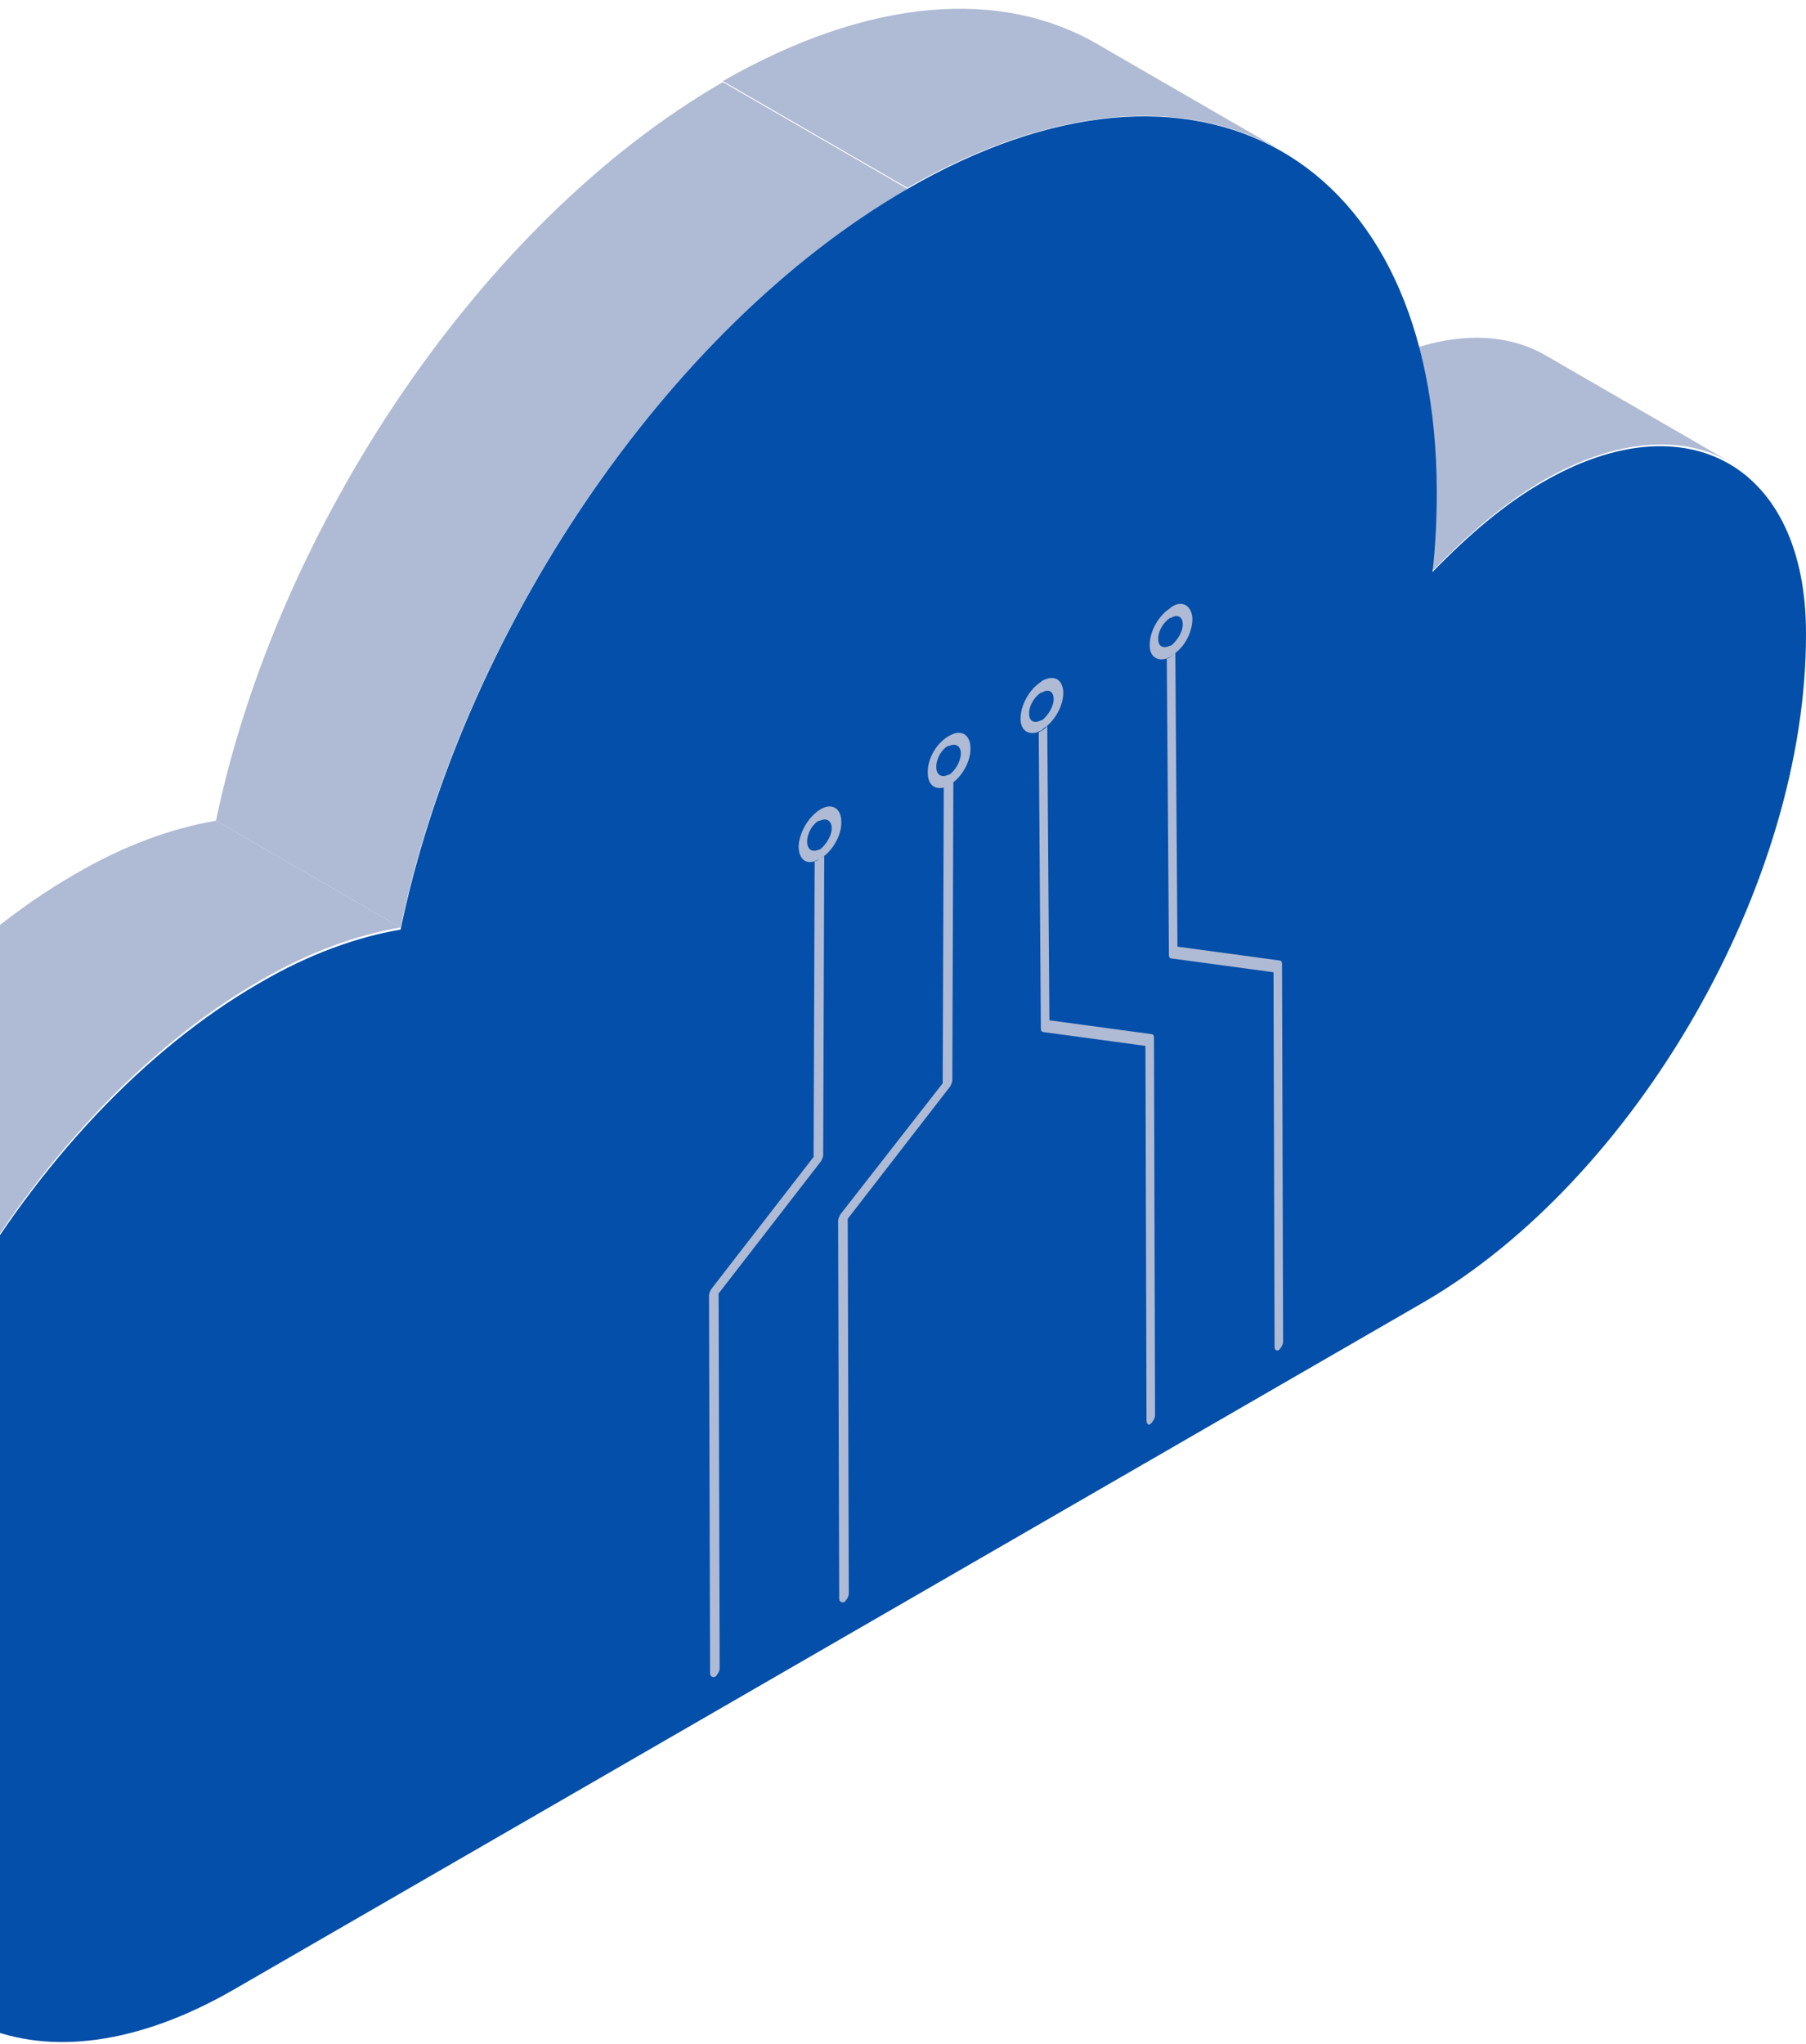 <svg width="205" height="232" viewBox="0 0 205 232" fill="none" xmlns="http://www.w3.org/2000/svg">
<path d="M175.445 40.332L196.4 52.445C190.949 49.296 183.439 49.78 175.202 54.505C170.842 57.048 166.844 60.44 162.726 64.679L141.771 52.566C145.889 48.327 150.007 44.814 154.247 42.392C162.484 37.667 169.994 37.183 175.445 40.332Z" fill="#AFBAD4"/>
<path d="M124.69 5.083L145.646 17.196C134.744 10.898 119.724 11.745 103.008 21.315L82.053 9.202C98.769 -0.368 113.789 -1.337 124.69 5.083Z" fill="#AFBAD4"/>
<path d="M45.472 105.257L24.517 93.144C31.421 59.955 54.557 25.19 82.053 9.322L103.009 21.435C75.512 37.303 52.376 72.067 45.472 105.257Z" fill="#AFBAD4"/>
<path d="M103.008 21.436C136.077 2.297 162.967 17.68 163.088 55.715C163.088 58.743 162.967 61.772 162.604 64.921C166.722 60.681 170.841 57.169 175.08 54.746C191.554 45.177 204.999 52.929 204.999 71.825C205.12 100.291 185.619 133.844 161.635 147.774L26.575 225.781C4.772 238.379 -13.276 230.384 -16.547 208.096C-17.758 203.978 -18.364 199.375 -18.364 194.287C-18.485 163.884 2.955 126.818 29.483 111.556C35.054 108.285 40.505 106.347 45.472 105.499C52.376 72.068 75.512 37.303 103.008 21.436Z" fill="#034FA9"/>
<path d="M-16.547 207.854L-37.502 195.741C-38.713 191.623 -39.319 187.02 -39.319 181.933C-39.44 151.529 -18 114.463 8.527 99.201C14.099 95.93 19.55 93.992 24.517 93.144L45.472 105.257C40.506 106.105 35.055 108.043 29.483 111.314C2.955 126.576 -18.363 163.642 -18.363 194.046C-18.363 199.254 -17.637 203.857 -16.547 207.854Z" fill="#AFBAD4"/>
<path d="M135.35 70.13L134.866 70.493L135.35 70.13V70.251C135.35 71.584 134.623 73.158 133.533 74.006C133.412 74.127 133.17 74.249 133.049 74.37L132.927 74.491C132.806 74.612 132.564 74.612 132.443 74.733C131.353 75.096 130.505 74.491 130.505 73.279V73.158C130.505 71.705 131.474 69.888 132.806 69.04L132.927 68.919C134.139 68.071 135.229 68.677 135.35 70.13ZM134.26 70.857C134.26 70.009 133.654 69.646 132.927 70.13H132.806C132.08 70.615 131.474 71.584 131.474 72.432V72.553C131.474 73.401 132.08 73.643 132.806 73.279H132.927C133.654 72.674 134.26 71.705 134.26 70.857Z" fill="#AFBAD4"/>
<path d="M120.694 78.489L120.209 78.852L120.694 78.489V78.61C120.694 79.942 119.967 81.396 118.877 82.365C118.756 82.486 118.513 82.607 118.392 82.728L118.271 82.849C118.15 82.97 117.908 82.97 117.787 83.091C116.697 83.455 115.849 82.849 115.849 81.638V81.517C115.849 80.063 116.818 78.246 118.15 77.398L118.271 77.277C119.604 76.55 120.573 77.035 120.694 78.489ZM119.604 79.337C119.604 78.489 118.998 78.125 118.271 78.61H118.15C117.423 79.094 116.818 80.063 116.818 80.911V81.032C116.818 81.88 117.423 82.122 118.15 81.759H118.271C118.998 81.153 119.604 80.184 119.604 79.337Z" fill="#AFBAD4"/>
<path d="M118.876 82.363L119.119 115.795L130.747 117.37C130.868 117.37 130.989 117.491 130.989 117.733L131.11 160.613C131.11 160.976 130.868 161.34 130.626 161.582C130.384 161.824 130.141 161.582 130.141 161.219L130.02 118.702L118.392 117.127C118.271 117.127 118.149 117.006 118.149 116.764L117.907 83.09C118.028 83.09 118.149 82.969 118.392 82.848C118.513 82.727 118.755 82.606 118.876 82.363Z" fill="#AFBAD4"/>
<path d="M133.412 74.006L133.655 107.438L145.283 109.012C145.404 109.012 145.525 109.133 145.525 109.376L145.646 152.256C145.646 152.619 145.404 152.982 145.162 153.225C144.92 153.346 144.677 153.225 144.677 152.861L144.556 110.345L132.928 108.77C132.807 108.77 132.686 108.649 132.686 108.407L132.443 74.733C132.564 74.733 132.807 74.612 132.928 74.49C133.17 74.248 133.291 74.127 133.412 74.006Z" fill="#AFBAD4"/>
<path d="M93.197 91.812C94.529 91.086 95.499 91.812 95.499 93.266V93.387C95.499 94.72 94.651 96.294 93.56 97.142C93.439 97.263 93.197 97.384 93.076 97.506H92.955C92.834 97.627 92.591 97.627 92.47 97.748C91.38 98.111 90.653 97.384 90.653 96.052V95.931C90.774 94.477 91.743 92.66 93.197 91.812ZM94.408 93.993C94.408 93.145 93.803 92.781 93.076 93.145H92.955C92.228 93.508 91.622 94.598 91.622 95.446V95.567C91.622 96.415 92.228 96.779 92.955 96.415H93.076C93.803 95.81 94.408 94.841 94.408 93.993Z" fill="#AFBAD4"/>
<path d="M107.128 89.268C107.249 89.268 107.491 89.147 107.612 89.025C107.854 88.904 107.975 88.783 108.218 88.662L108.097 122.578C108.097 122.821 107.975 123.063 107.854 123.305L96.226 138.325L96.347 180.842C96.347 181.205 96.105 181.569 95.862 181.811C95.62 181.932 95.257 181.811 95.257 181.447L95.136 138.568C95.136 138.325 95.257 138.083 95.378 137.841L107.006 122.942L107.128 89.268Z" fill="#AFBAD4"/>
<path d="M92.471 97.748C92.592 97.748 92.835 97.627 92.956 97.506C93.198 97.385 93.44 97.264 93.561 97.143L93.44 131.059C93.44 131.301 93.319 131.543 93.198 131.786L81.57 146.806L81.691 189.322C81.691 189.686 81.448 190.049 81.206 190.291C80.964 190.412 80.601 190.291 80.601 189.928L80.48 147.048C80.48 146.806 80.601 146.563 80.722 146.321L92.35 131.301L92.471 97.748Z" fill="#AFBAD4"/>
<path d="M107.854 83.453C109.187 82.726 110.156 83.453 110.156 84.907V85.028C110.156 86.36 109.308 87.935 108.218 88.783C108.097 88.904 107.975 89.025 107.733 89.146H107.612C107.491 89.267 107.249 89.267 107.127 89.388C106.037 89.631 105.311 89.025 105.311 87.693V87.572C105.311 85.997 106.401 84.18 107.854 83.453ZM109.066 85.512C109.066 84.664 108.46 84.301 107.733 84.664H107.612C106.885 85.028 106.28 86.118 106.28 86.966V87.087C106.28 87.935 106.885 88.298 107.612 87.935H107.733C108.46 87.45 109.066 86.36 109.066 85.512Z" fill="#AFBAD4"/>
</svg>
